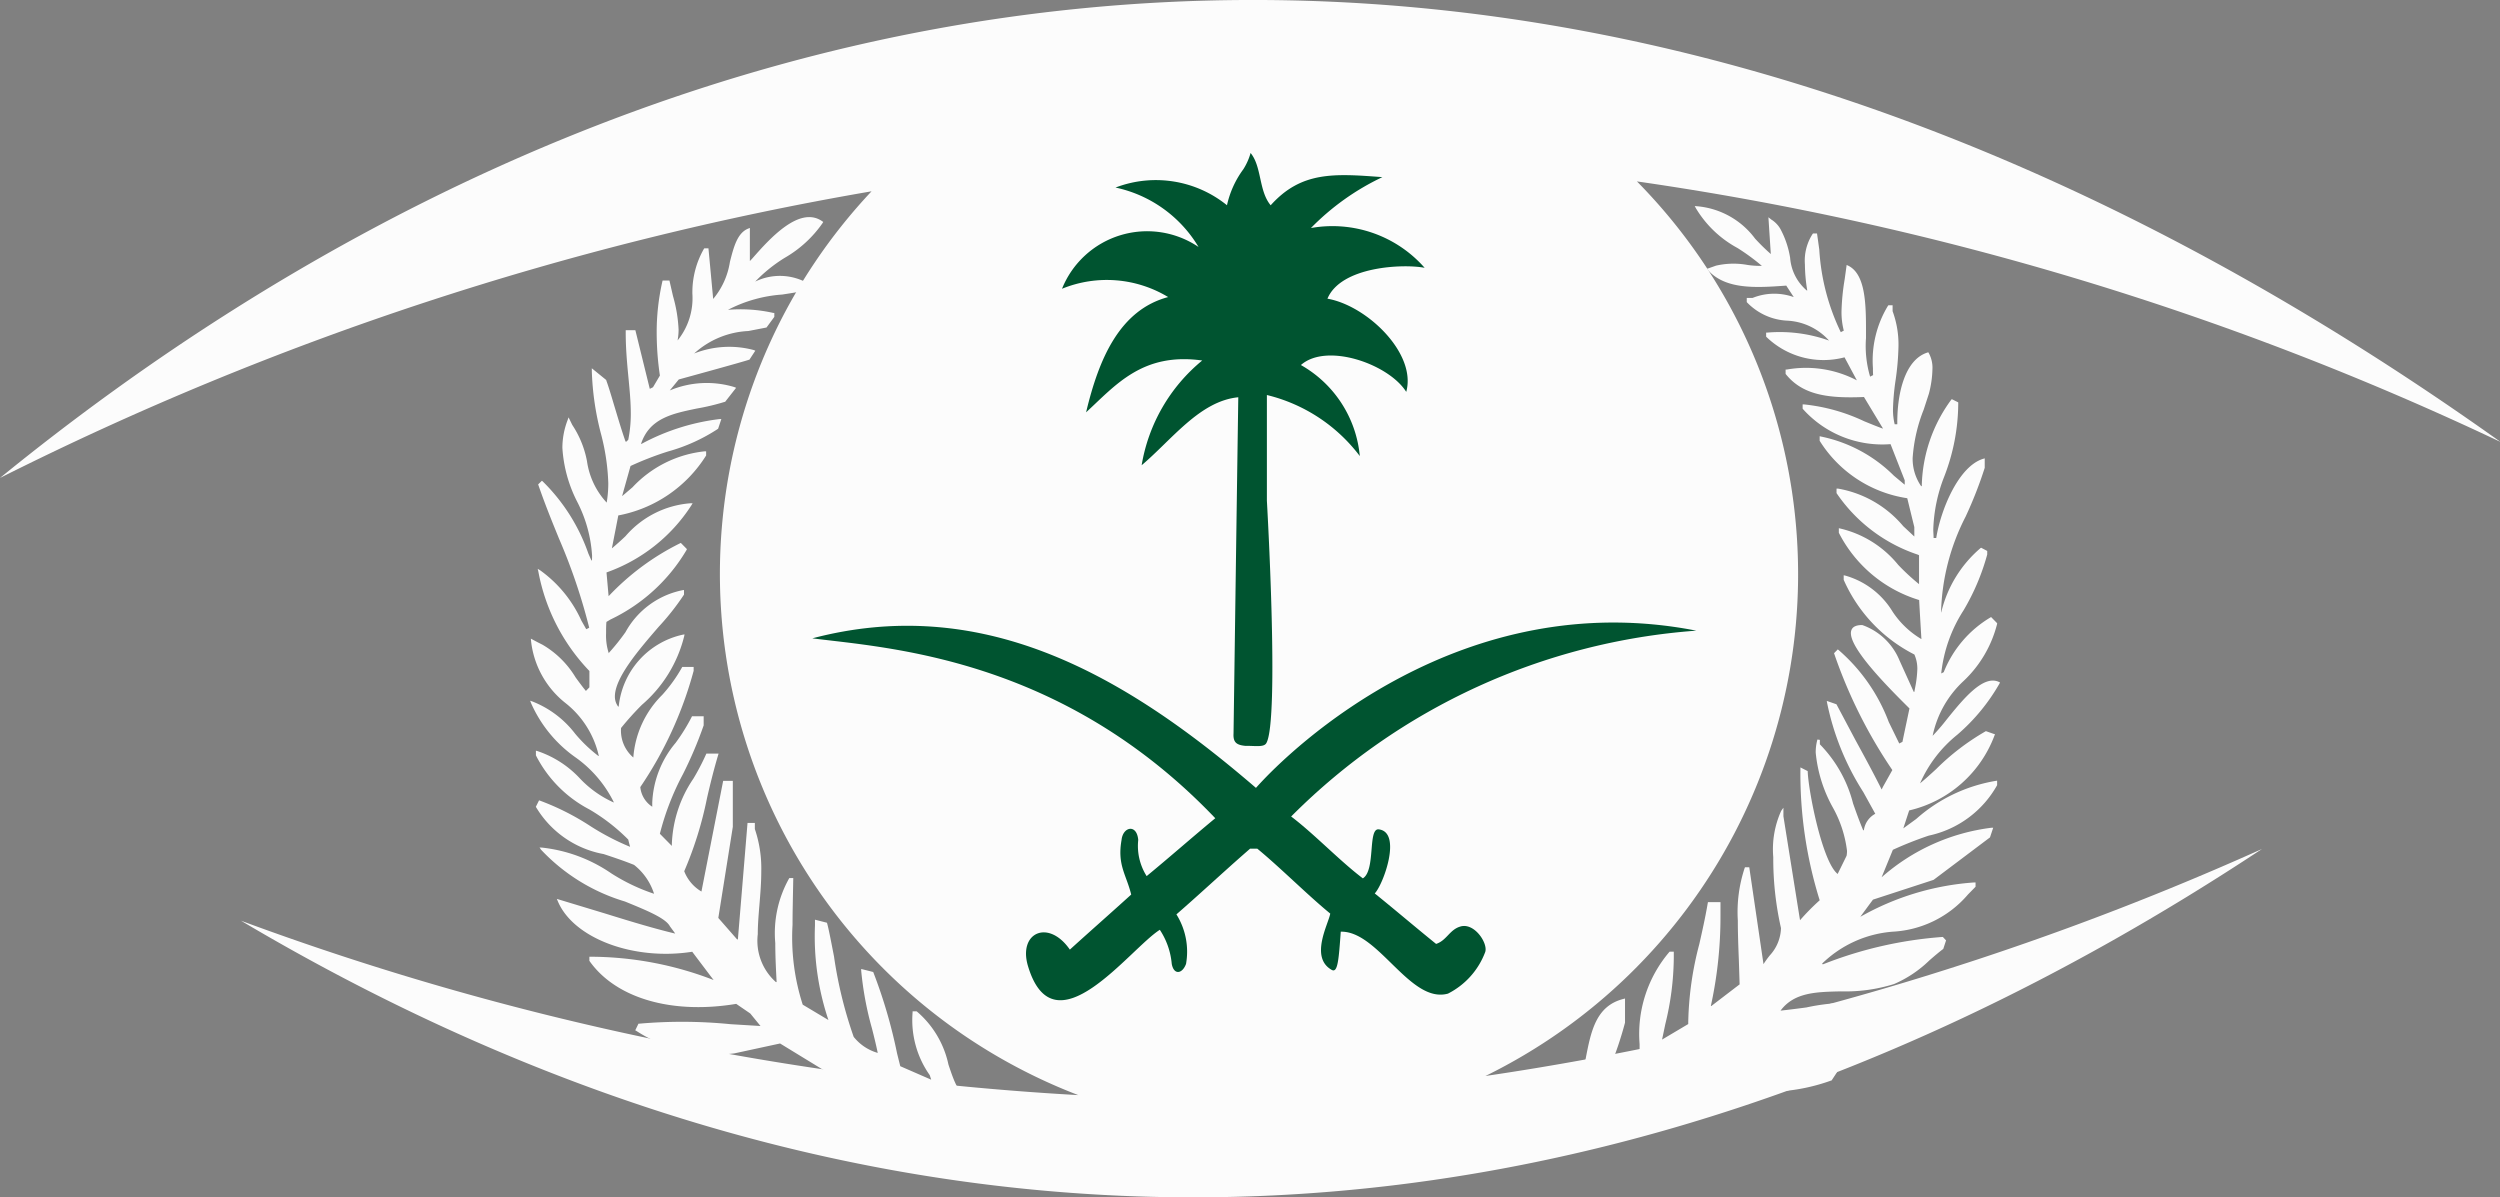 <svg xmlns="http://www.w3.org/2000/svg" xmlns:xlink="http://www.w3.org/1999/xlink" width="77.807" height="37.265" viewBox="0 0 77.807 37.265">
  <rect x="0" y="0" width="77.807" height="37.265" fill="#808080" stroke="none"/>
  <defs>
    <clipPath id="clip-path">
      <path id="Path_311" data-name="Path 311" d="M148.844,210.637H194.59V241.07H148.844Zm0,0" transform="translate(-148.844 -210.637)" fill="#fcfcfc"/>
    </clipPath>
    <clipPath id="clip-path-2">
      <path id="Path_310" data-name="Path 310" d="M.844.637H46.59V31.07H.844Zm0,0" transform="translate(-0.844 -0.637)" fill="#fcfcfc"/>
    </clipPath>
  </defs>
  <g id="ps-icon-hover" transform="translate(-716.072 -1406.027)">
    <path id="Path_308" data-name="Path 308" d="M159.358,198.224c-31.879-22.716-59.671-13.633-77.807,1.133a96.921,96.921,0,0,1,27.125-8.921,17.376,17.376,0,0,0,6.434,28.129,89.5,89.5,0,0,1-26.059-5.428c15.541,9.221,37.742,14.4,62.9-2.233a91.578,91.578,0,0,1-24.169,7.066,17.4,17.4,0,0,0,4.715-27.842,93.977,93.977,0,0,1,26.859,8.1" transform="translate(634.521 1221.545)" fill="#fcfcfc" fill-rule="evenodd"/>
    <g id="Group_66" data-name="Group 66" transform="translate(732.572 1412.44)" clip-path="url(#clip-path)">
      <g id="Group_65" data-name="Group 65" transform="translate(0 0)">
        <g id="Group_64" data-name="Group 64" transform="translate(0 0)" clip-path="url(#clip-path-2)">
          <path id="Path_309" data-name="Path 309" d="M37.122.7a3.383,3.383,0,0,0,1.295,1.241,6.558,6.558,0,0,1,.761.557,2.662,2.662,0,0,1-.446-.028,2.417,2.417,0,0,0-.981.022l-.284.1.039.045c.553.608,1.506.543,2.431.476l.234.358a1.8,1.8,0,0,0-1.281.025h-.182v.13l.01.011a1.856,1.856,0,0,0,1.251.567,1.871,1.871,0,0,1,1.3.62,4.558,4.558,0,0,0-1.919-.249h-.039V4.7l.009.011a2.557,2.557,0,0,0,2.431.634c.021.039.3.559.384.717a3.413,3.413,0,0,0-2.184-.336l-.034,0V5.86l.008.011c.525.651,1.321.756,2.431.709l.587.973v.011c-.191-.07-.379-.147-.577-.228a5.735,5.735,0,0,0-1.879-.526l-.04,0v.131l.007.011a3.319,3.319,0,0,0,2.729,1.095c.017.044.436,1.112.441,1.125V9.31l-.337-.281a4.485,4.485,0,0,0-2.265-1.218L40.977,7.8v.133l0,.01a3.894,3.894,0,0,0,2.726,1.787c.011.044.217.888.22.9v.292l-.345-.322a3.408,3.408,0,0,0-2.034-1.17l-.042,0v.131l0,.01a4.949,4.949,0,0,0,2.527,1.914l.041.019v.9a6.765,6.765,0,0,1-.649-.6,3.294,3.294,0,0,0-1.8-1.13l-.047-.011v.134l0,.009a4.165,4.165,0,0,0,2.5,2.093c0,.049.063,1.106.07,1.216a2.748,2.748,0,0,1-.9-.859,2.526,2.526,0,0,0-1.471-1.118l-.048-.011v.135l0,.008a4.755,4.755,0,0,0,2.2,2.324,1.088,1.088,0,0,1,.092.452,3.547,3.547,0,0,1-.075.61s-.012.066-.018.1h-.019l-.444-.979a1.954,1.954,0,0,0-1.158-1.1l-.006,0H42.3c-.179,0-.291.049-.333.153a.26.26,0,0,0-.018.1c0,.478.986,1.513,1.755,2.275l.068.068c-.008.037-.212,1-.218,1.039l-.1.052-.326-.668a5.547,5.547,0,0,0-1.56-2.24l-.027-.021-.117.119.009.024a15.227,15.227,0,0,0,1.806,3.612l-.29.518-.043.087c-.284-.567-.558-1.067-.821-1.549L41.5,16.144l-.015-.006-.287-.1.011.064a8.158,8.158,0,0,0,1.127,2.775l.372.674a.681.681,0,0,0-.355.513h-.021c-.121-.283-.219-.562-.314-.83a4.059,4.059,0,0,0-1.035-1.845v-.138l-.076-.011a1.5,1.5,0,0,0-.053.408,4.346,4.346,0,0,0,.529,1.7,3.661,3.661,0,0,1,.445,1.355.829.829,0,0,1-.013.155l-.278.566c-.472-.371-.9-2.517-.932-3.178v-.023l-.227-.115v.063a13.212,13.212,0,0,0,.6,4.072,7.041,7.041,0,0,0-.612.621c-.02-.123-.517-3.235-.517-3.235v-.265l-.069.095a2.9,2.9,0,0,0-.247,1.442,9.8,9.8,0,0,0,.24,2.207,1.3,1.3,0,0,1-.344.846,2.942,2.942,0,0,0-.2.277c-.026-.178-.443-3.015-.443-3.015h-.133l-.01.023a4.351,4.351,0,0,0-.213,1.634c0,.4.016.828.032,1.232,0,0,.023.717.024.755l-.881.674h-.015a12.975,12.975,0,0,0,.3-2.81c0-.126,0-.256,0-.39V22.3H37.5l-.006.033c-.081.471-.174.881-.264,1.279a10.167,10.167,0,0,0-.343,2.431c0,.017,0,.034,0,.052l-.815.484c.027-.123.1-.477.1-.477a8.9,8.9,0,0,0,.265-2.067c0-.05,0-.1,0-.153v-.039h-.128l-.012.011a3.939,3.939,0,0,0-.924,2.866c0,.077,0,.151,0,.223l-.941.549a11.374,11.374,0,0,0,.487-1.44V25.3l-.048.013c-.858.218-1.012,1.011-1.174,1.848-.041.208-.083.421-.135.629a36.7,36.7,0,0,1-9.408.9c-2.4-.011-6.354.263-9.837-.441-.187-.1-.31-.463-.454-.89a2.99,2.99,0,0,0-.982-1.653l-.009-.006h-.126v.04a2.966,2.966,0,0,0,.534,1.945l.046.142-.963-.42c-.009-.035-.1-.4-.1-.4a15.757,15.757,0,0,0-.735-2.514l-.008-.018-.373-.094,0,.054a10.117,10.117,0,0,0,.336,1.8c.066.26.127.507.179.759a1.479,1.479,0,0,1-.749-.5,13.221,13.221,0,0,1-.612-2.5c-.09-.465-.167-.865-.214-1.031l-.007-.021-.372-.095v.186a8.153,8.153,0,0,0,.419,2.937l-.8-.478a6.819,6.819,0,0,1-.317-2.487c0-.34.008-.666.013-.954l.01-.5H8.913l-.011.014a3.477,3.477,0,0,0-.429,2.01c0,.344.015.678.029.967,0,0,.009.186.012.246H8.491A1.72,1.72,0,0,1,7.928,23.3c0-.286.025-.595.052-.917.028-.344.057-.693.057-1.041a3.814,3.814,0,0,0-.2-1.316v-.189H7.609l-.3,3.623H7.284L6.7,22.793l.451-2.834V18.526h-.3s-.656,3.34-.676,3.445a1.259,1.259,0,0,1-.536-.632,11.426,11.426,0,0,0,.709-2.275c.1-.437.212-.889.345-1.335l.015-.051h-.38l-.01.023a7.2,7.2,0,0,1-.393.755,3.857,3.857,0,0,0-.672,2.067c0,.009,0,.018,0,.028l-.372-.378A8.217,8.217,0,0,1,5.6,18.317,12.529,12.529,0,0,0,6.244,16.8l0-.006v-.277H5.881l-.011.022a5.784,5.784,0,0,1-.5.806,3.084,3.084,0,0,0-.726,1.86c0,.041,0,.084,0,.127a.821.821,0,0,1-.372-.612,12,12,0,0,0,1.66-3.618l0-.006V14.98H5.578L5.567,15a4.67,4.67,0,0,1-.612.851,3.055,3.055,0,0,0-.9,1.949,1.1,1.1,0,0,1-.382-.919,9.156,9.156,0,0,1,.649-.721,4.114,4.114,0,0,0,1.316-2.136l.011-.056-.055.009A2.552,2.552,0,0,0,3.6,16.214H3.581a.528.528,0,0,1-.1-.313c0-.589.744-1.453,1.364-2.171a7.711,7.711,0,0,0,.787-1l0-.009v-.134L5.6,12.59A2.61,2.61,0,0,0,3.81,13.9a7.04,7.04,0,0,1-.506.633l-.011.012v.017a1.785,1.785,0,0,1-.086-.632c0-.113,0-.231.011-.35l.123-.074a5.481,5.481,0,0,0,2.371-2.166l.011-.026-.19-.193-.025.012a7.826,7.826,0,0,0-2.222,1.646c-.01-.1-.061-.69-.066-.739A5.2,5.2,0,0,0,5.86,9.954L5.9,9.888l-.078,0a2.962,2.962,0,0,0-2.013,1.026c-.134.126-.275.255-.422.377.028-.144.193-.982.2-1.025A4.124,4.124,0,0,0,6.315,8.409L6.321,8.4V8.27l-.042,0A3.583,3.583,0,0,0,4.029,9.39l-.324.276c.041-.147.254-.906.263-.939a9.813,9.813,0,0,1,1.167-.452,5.51,5.51,0,0,0,1.548-.7l.011-.008.1-.3-.058,0a6.827,6.827,0,0,0-2.426.772H4.294c.265-.8.979-.942,1.734-1.1A6.979,6.979,0,0,0,6.9,6.731l.011,0,.343-.437L7.2,6.271a2.969,2.969,0,0,0-2.011.105l.28-.342c.153-.042,2.018-.553,2.187-.614l.011,0,.184-.281-.042-.019a2.964,2.964,0,0,0-1.861.106,2.692,2.692,0,0,1,1.688-.7L8.2,4.417l.008-.011.235-.32V3.963l-.032,0A4.659,4.659,0,0,0,7,3.867a4.3,4.3,0,0,1,1.69-.476c.284-.044.531-.081.7-.127l.016,0,.1-.2L9.484,3.04a1.755,1.755,0,0,0-1.636-.052,4.7,4.7,0,0,1,.914-.737A3.645,3.645,0,0,0,9.947,1.164l.019-.032-.03-.021c-.714-.5-1.655.565-2.16,1.137,0,0-.048.055-.094.1V1.318l-.053.021c-.339.137-.45.574-.568,1.036A2.346,2.346,0,0,1,6.54,3.528c-.012-.128-.147-1.575-.147-1.575H6.264l-.011.014a2.72,2.72,0,0,0-.36,1.4,2.089,2.089,0,0,1-.461,1.453,1.919,1.919,0,0,0,.032-.329A4.477,4.477,0,0,0,5.29,3.44l-.111-.484-.031,0H4.966l-.008.031A7.127,7.127,0,0,0,4.782,4.6a9.119,9.119,0,0,0,.1,1.312l-.215.364-.1.05L4.118,4.5h-.3v.069c0,.516.044.972.086,1.414.037.39.072.749.072,1.1a4.057,4.057,0,0,1-.079.828l-.056.056H3.813C3.7,7.649,3.6,7.309,3.5,6.979s-.189-.647-.287-.916l0-.011-.45-.366v.082a8.721,8.721,0,0,0,.282,1.946,6.831,6.831,0,0,1,.231,1.553,3.721,3.721,0,0,1-.05.6,2.385,2.385,0,0,1-.613-1.289,3.068,3.068,0,0,0-.459-1.13L2.04,7.214,2.009,7.3a2.422,2.422,0,0,0-.162.864,4.238,4.238,0,0,0,.463,1.68,4.224,4.224,0,0,1,.461,1.671c0,.051,0,.1-.006.153H2.751l-.094-.212A5.821,5.821,0,0,0,1.235,9.207L1.21,9.186,1.093,9.3l.008.024c.219.631.432,1.151.637,1.654a18.03,18.03,0,0,1,.944,2.783l-.092.046-.151-.266a3.9,3.9,0,0,0-1.282-1.566l-.078-.047.021.09a6.061,6.061,0,0,0,1.588,3.089v.509l-.109.112c-.112-.135-.218-.281-.322-.423A2.917,2.917,0,0,0,1.229,14.29l-.15-.076L.865,14.1l.007.072a2.853,2.853,0,0,0,1.082,1.941,2.91,2.91,0,0,1,1.027,1.638H2.966a4.552,4.552,0,0,1-.722-.692,3.1,3.1,0,0,0-1.322-1l-.079-.027.031.079a4.071,4.071,0,0,0,1.372,1.678,3.738,3.738,0,0,1,1.2,1.4V19.2A3.314,3.314,0,0,1,2.4,18.46,3.186,3.186,0,0,0,1.071,17.6l-.048-.013v.137l0,.009a3.877,3.877,0,0,0,1.663,1.682,5.893,5.893,0,0,1,1.213.941c0,.019.045.184.056.224A7.733,7.733,0,0,1,2.7,19.923a7.854,7.854,0,0,0-1.547-.779l-.032-.011-.1.2.01.018a3.1,3.1,0,0,0,2.1,1.454c.3.1.606.2.945.336a1.856,1.856,0,0,1,.624.9,5.948,5.948,0,0,1-1.333-.637,4.709,4.709,0,0,0-2.15-.8L1.137,20.6l.044.067a5.9,5.9,0,0,0,2.612,1.614c.68.278,1.268.518,1.4.772,0,0,.1.135.166.227-.709-.17-1.44-.395-2.212-.634L1.674,22.2l.033.078c.489,1.153,2.362,1.853,4.181,1.567.025.034.633.839.665.88A10.681,10.681,0,0,0,2.726,24H2.687v.128l.008.011C3.519,25.3,5.267,25.8,7.257,25.467l.438.3.318.389L7.084,26.1a15.283,15.283,0,0,0-2.848-.016l-.021,0-.1.206.033.018a4.538,4.538,0,0,0,3.052.7L8.622,26.7l1.49.911.042.086-.131,0a14.47,14.47,0,0,0-3.9.239l-.013,0-.185.282.042.018a6.449,6.449,0,0,0,3.688.076c.329-.057.639-.11.94-.149l1.78.529V28.7l-3.457.235L8.98,29c.686.66,1.92.411,3.009.189a6.1,6.1,0,0,1,1.281-.248,39.047,39.047,0,0,0,7.3.605c-.1.4-1.73.879-2.151.957,1.906,1.084,4.875.4,5.44-.29a9.456,9.456,0,0,0,5.769,0s-1.747-.649-2-.734a48.032,48.032,0,0,0,7.358-.878c.731.087,3.354.248,3.9-.146,0,0-3.358-.058-3.429-.06V28.38l1.328-.6,1.35.306a5.92,5.92,0,0,0,3.2-.233l.012,0,.178-.271-.026-.023c-.657-.592-2.443-.464-3.845-.247V27.22L39.2,26.24a5.705,5.705,0,0,0,4.171-.392l.013-.006.1-.208-.041-.014a6.315,6.315,0,0,0-2.876-.042c-.267.036-.54.07-.808.1.422-.567,1.1-.583,1.877-.6a5.053,5.053,0,0,0,1.656-.228,3.632,3.632,0,0,0,1.1-.736c.144-.125.279-.241.422-.35l.01-.007.087-.266-.1-.106H44.8a12.584,12.584,0,0,0-3.711.848h-.031v-.023a3.535,3.535,0,0,1,2.2-.99,3.308,3.308,0,0,0,2.334-1.156l.237-.242v-.134l-.04,0a8.333,8.333,0,0,0-3.547,1.07c.061-.084.38-.517.395-.535l1.885-.615,1.756-1.322.1-.3-.057,0a6.344,6.344,0,0,0-3.416,1.542h0c.035-.084.339-.829.351-.856a11.475,11.475,0,0,1,1.116-.441A3.2,3.2,0,0,0,46.5,18.661l0-.009v-.131l-.043.006a4.955,4.955,0,0,0-2.477,1.187l-.4.291c.048-.145.173-.53.183-.558a3.737,3.737,0,0,0,2.654-2.329l.018-.039-.285-.1-.013.008a7.405,7.405,0,0,0-1.536,1.175c-.16.147-.328.3-.5.442a4.012,4.012,0,0,1,1.158-1.512A6.065,6.065,0,0,0,46.573,15.5l.017-.036-.036-.017c-.492-.23-1.121.547-1.624,1.17a6.364,6.364,0,0,1-.437.508,3.207,3.207,0,0,1,.966-1.709A3.677,3.677,0,0,0,46.5,13.641l0-.021-.188-.192-.026.016a3.479,3.479,0,0,0-1.448,1.7l-.078.04a4.511,4.511,0,0,1,.693-1.961,7,7,0,0,0,.739-1.742v-.11l-.19-.1-.018.011a3.768,3.768,0,0,0-1.223,2h-.006a6.871,6.871,0,0,1,.766-2.982,12.865,12.865,0,0,0,.593-1.515l0-.006v-.29l-.05.015c-.772.238-1.322,1.6-1.459,2.465h-.082c0-.089-.01-.176-.01-.26a4.882,4.882,0,0,1,.341-1.652A6.371,6.371,0,0,0,45.29,6.8V6.747l-.2-.1-.019.019a4.679,4.679,0,0,0-.916,2.687h-.021a1.5,1.5,0,0,1-.263-.878,4.983,4.983,0,0,1,.343-1.5l.163-.5a3.254,3.254,0,0,0,.11-.762.946.946,0,0,0-.114-.5l-.016-.026-.028.01c-.692.22-.936,1.246-.936,2.169v.063h-.081a1.888,1.888,0,0,1-.053-.469,7.406,7.406,0,0,1,.077-.878A8.346,8.346,0,0,0,43.43,5a3.007,3.007,0,0,0-.183-1.091V3.725h-.131l-.011.013a3.283,3.283,0,0,0-.47,1.945c0,.074,0,.146.006.215l-.094.048a3.352,3.352,0,0,1-.128-1.2V4.492c0-.837-.024-1.742-.555-2l-.047-.022-.06.435a7.111,7.111,0,0,0-.1,1.009,2.317,2.317,0,0,0,.071.6l-.094.048a6.84,6.84,0,0,1-.669-2.571l-.07-.5H40.77l-.012.014a1.526,1.526,0,0,0-.24.95,5.094,5.094,0,0,0,.073.809h-.016a1.479,1.479,0,0,1-.517-1.016,2.842,2.842,0,0,0-.3-.892.827.827,0,0,0-.288-.3L39.382.986s.065,1,.075,1.145a6.4,6.4,0,0,1-.488-.478,2.517,2.517,0,0,0-1.81-1.01l-.07-.006" transform="translate(-0.844 -0.637)" fill="#fcfcfc" fill-rule="evenodd"/>
        </g>
      </g>
    </g>
    <path id="Path_312" data-name="Path 312" d="M219.668,208.373c-1.515.4-2.163,1.922-2.56,3.589.921-.847,1.757-1.874,3.614-1.613a5.357,5.357,0,0,0-1.885,3.26c.945-.8,1.812-2,3.008-2.116-.05,3.417-.1,7.047-.148,10.464-.015.258.079.345.306.378l.065.008c.291-.007.573.052.649-.085.414-.7.018-7.546.018-7.546v-3.289a5.143,5.143,0,0,1,2.892,1.9,3.638,3.638,0,0,0-1.833-2.833c.8-.709,2.733-.032,3.278.835.331-1.192-1.22-2.685-2.452-2.9.421-1.009,2.359-1.089,3.025-.961a3.822,3.822,0,0,0-3.539-1.238,7.726,7.726,0,0,1,2.224-1.584c-1.508-.114-2.524-.185-3.477.876-.375-.448-.273-1.2-.625-1.628a1.9,1.9,0,0,1-.226.507,2.952,2.952,0,0,0-.509,1.12,3.52,3.52,0,0,0-3.469-.551,3.976,3.976,0,0,1,2.584,1.85,2.856,2.856,0,0,0-4.249,1.3,3.689,3.689,0,0,1,3.309.262" transform="translate(532.766 1206.898)" fill="#005430" fill-rule="evenodd"/>
    <path id="Path_313" data-name="Path 313" d="M197.194,269.605c-.716.591-1.417,1.211-2.134,1.8a1.757,1.757,0,0,1-.262-1.126c-.044-.509-.477-.411-.519,0-.139.782.148,1.079.3,1.7-.593.539-1.315,1.174-1.909,1.714-.668-.965-1.622-.53-1.3.523.814,2.686,3.16-.547,4.1-1.14a2.285,2.285,0,0,1,.371,1.061c.066.355.329.315.445,0a2.187,2.187,0,0,0-.3-1.541c.671-.582,1.4-1.261,2.084-1.862l.21-.184h.222c.692.566,1.579,1.456,2.272,2.021-.052.316-.649,1.364.047,1.753.187.105.218-.322.28-1.189,1.169-.035,2.159,2.254,3.337,1.927a2.388,2.388,0,0,0,1.161-1.3c.085-.279-.354-.933-.79-.783-.322.1-.42.435-.741.536-.667-.539-1.24-1.031-1.909-1.571.27-.282.856-1.907.124-1.994-.347-.04-.089,1.274-.494,1.525-.716-.54-1.516-1.385-2.232-1.925a19.818,19.818,0,0,1,12.611-5.784c-7.281-1.427-12.554,3.6-13.706,4.893-.13-.111-.26-.222-.39-.331-3.885-3.269-8.207-5.693-13.417-4.323,2.344.3,7.76.586,12.542,5.6" transform="translate(556.699 1161.889)" fill="#005430" fill-rule="evenodd"/>
  </g>
</svg>
